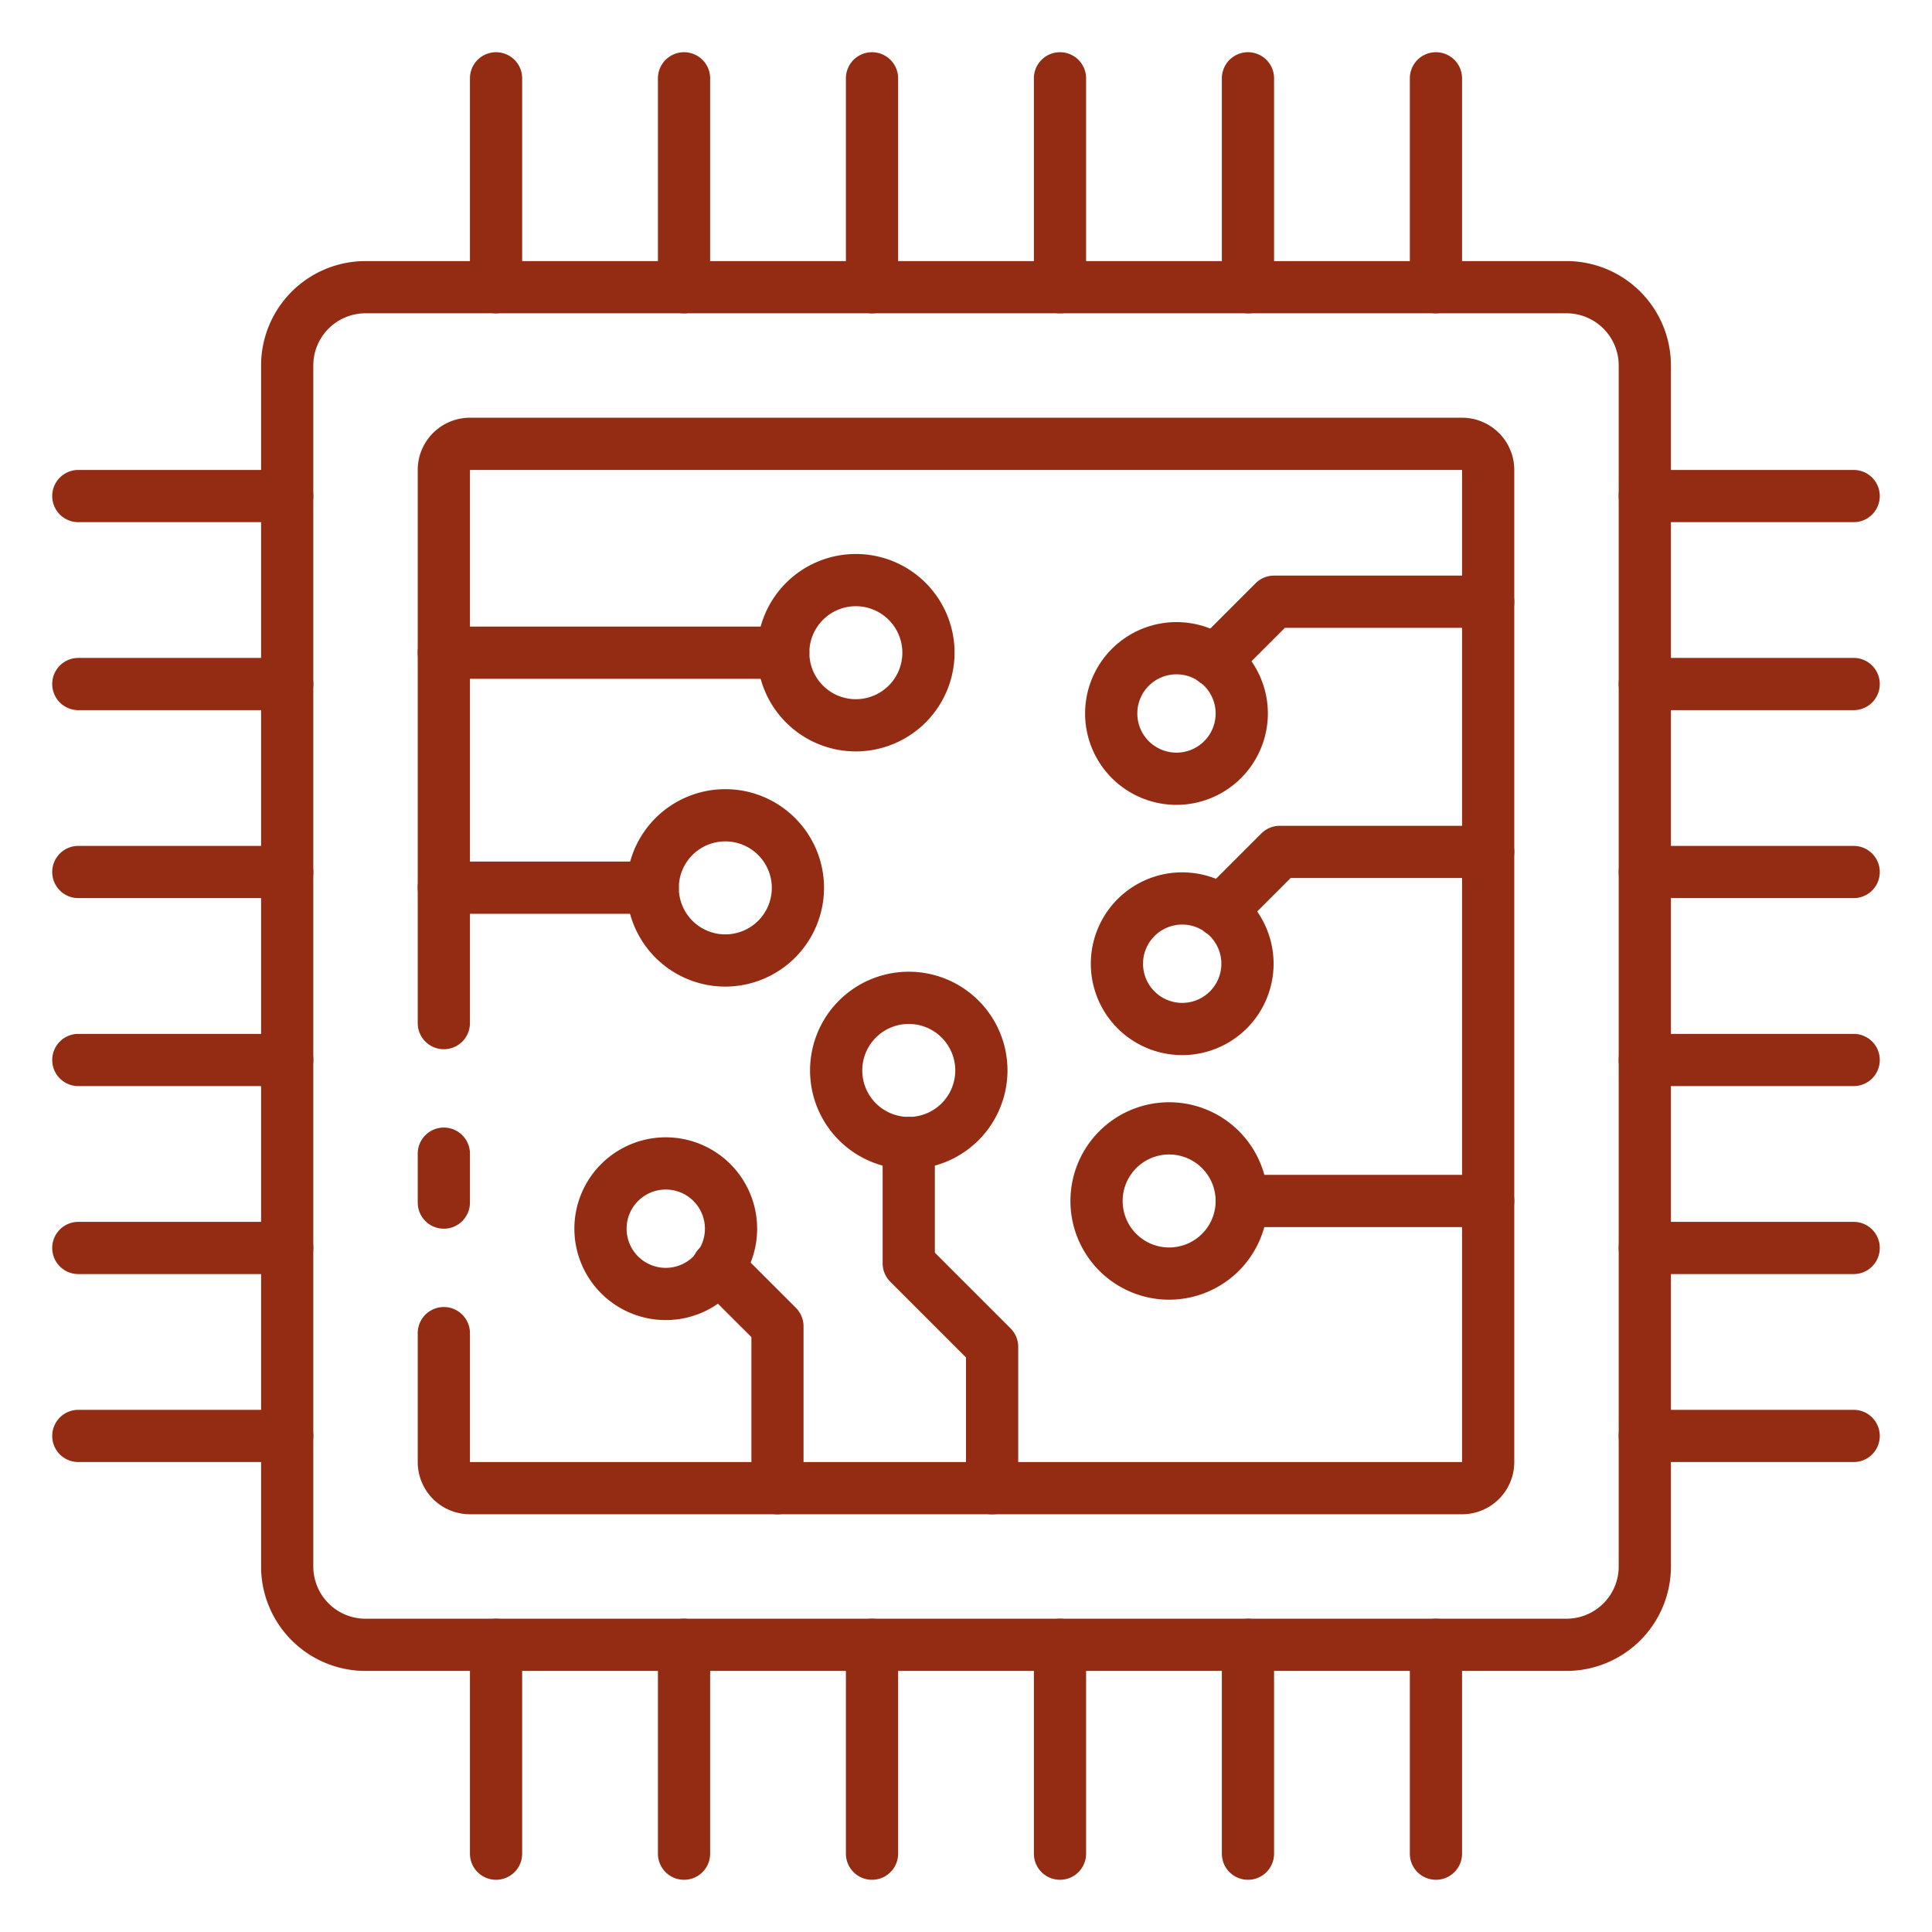 <svg xmlns="http://www.w3.org/2000/svg" id="Icons" height="512" viewBox="0 0 74 74" width="512" fill="#942c13">
	<path d="m60 64h-46a4 4 0 0 1 -4-4v-46a4 4 0 0 1 4-4h46a4 4 0 0 1 4 4v46a4 4 0 0 1 -4 4zm-46-52a2 2 0 0 0 -2 2v46a2 2 0 0 0 2 2h46a2 2 0 0 0 2-2v-46a2 2 0 0 0 -2-2z">
	</path>
	<path d="m17 47.062a1 1 0 0 1 -1-1v-1.874a1 1 0 0 1 2 0v1.874a1 1 0 0 1 -1 1z">
	</path>
	<path d="m56 58h-38a2 2 0 0 1 -2-2v-4.938a1 1 0 0 1 2 0v4.938h38v-38h-38v21.188a1 1 0 0 1 -2 0v-21.188a2 2 0 0 1 2-2h38a2 2 0 0 1 2 2v38a2 2 0 0 1 -2 2z">
	</path>
	<path d="m55 12a1 1 0 0 1 -1-1v-8a1 1 0 0 1 2 0v8a1 1 0 0 1 -1 1z">
	</path>
	<path d="m47.8 12a1 1 0 0 1 -1-1v-8a1 1 0 0 1 2 0v8a1 1 0 0 1 -1 1z">
	</path>
	<path d="m40.6 12a1 1 0 0 1 -1-1v-8a1 1 0 0 1 2 0v8a1 1 0 0 1 -1 1z">
	</path>
	<path d="m33.4 12a1 1 0 0 1 -1-1v-8a1 1 0 0 1 2 0v8a1 1 0 0 1 -1 1z">
	</path>
	<path d="m26.2 12a1 1 0 0 1 -1-1v-8a1 1 0 0 1 2 0v8a1 1 0 0 1 -1 1z">
	</path>
	<path d="m19 12a1 1 0 0 1 -1-1v-8a1 1 0 0 1 2 0v8a1 1 0 0 1 -1 1z">
	</path>
	<path d="m55 72a1 1 0 0 1 -1-1v-8a1 1 0 0 1 2 0v8a1 1 0 0 1 -1 1z">
	</path>
	<path d="m47.8 72a1 1 0 0 1 -1-1v-8a1 1 0 0 1 2 0v8a1 1 0 0 1 -1 1z">
	</path>
	<path d="m40.6 72a1 1 0 0 1 -1-1v-8a1 1 0 0 1 2 0v8a1 1 0 0 1 -1 1z">
	</path>
	<path d="m33.4 72a1 1 0 0 1 -1-1v-8a1 1 0 0 1 2 0v8a1 1 0 0 1 -1 1z">
	</path>
	<path d="m26.2 72a1 1 0 0 1 -1-1v-8a1 1 0 0 1 2 0v8a1 1 0 0 1 -1 1z">
	</path>
	<path d="m19 72a1 1 0 0 1 -1-1v-8a1 1 0 0 1 2 0v8a1 1 0 0 1 -1 1z">
	</path>
	<path d="m71 56h-8a1 1 0 0 1 0-2h8a1 1 0 0 1 0 2z">
	</path>
	<path d="m71 48.8h-8a1 1 0 0 1 0-2h8a1 1 0 0 1 0 2z">
	</path>
	<path d="m71 41.6h-8a1 1 0 0 1 0-2h8a1 1 0 0 1 0 2z">
	</path>
	<path d="m71 34.4h-8a1 1 0 0 1 0-2h8a1 1 0 0 1 0 2z">
	</path>
	<path d="m71 27.2h-8a1 1 0 0 1 0-2h8a1 1 0 0 1 0 2z">
	</path>
	<path d="m71 20h-8a1 1 0 0 1 0-2h8a1 1 0 0 1 0 2z">
	</path>
	<path d="m11 56h-8a1 1 0 0 1 0-2h8a1 1 0 0 1 0 2z">
	</path>
	<path d="m11 48.8h-8a1 1 0 0 1 0-2h8a1 1 0 0 1 0 2z">
	</path>
	<path d="m11 41.6h-8a1 1 0 0 1 0-2h8a1 1 0 0 1 0 2z">
	</path>
	<path d="m11 34.4h-8a1 1 0 0 1 0-2h8a1 1 0 0 1 0 2z">
	</path>
	<path d="m11 27.2h-8a1 1 0 0 1 0-2h8a1 1 0 1 1 0 2z">
	</path>
	<path d="m11 20h-8a1 1 0 0 1 0-2h8a1 1 0 0 1 0 2z">
	</path>
	<path d="m30 26h-13a1 1 0 0 1 0-2h13a1 1 0 0 1 0 2z">
	</path>
	<path d="m32.781 28.781a3.781 3.781 0 1 1 3.781-3.781 3.785 3.785 0 0 1 -3.781 3.781zm0-5.562a1.781 1.781 0 1 0 1.781 1.781 1.783 1.783 0 0 0 -1.781-1.781z">
	</path>
	<path d="m57 47h-9.44a1 1 0 0 1 0-2h9.44a1 1 0 0 1 0 2z">
	</path>
	<path d="m44.781 49.781a3.781 3.781 0 1 1 3.781-3.781 3.785 3.785 0 0 1 -3.781 3.781zm0-5.562a1.781 1.781 0 1 0 1.781 1.781 1.783 1.783 0 0 0 -1.781-1.781z">
	</path>
	<path d="m27.781 37.789a3.781 3.781 0 1 1 3.781-3.781 3.785 3.785 0 0 1 -3.781 3.781zm0-5.562a1.781 1.781 0 1 0 1.781 1.781 1.782 1.782 0 0 0 -1.781-1.781z">
	</path>
	<path d="m25 35h-8a1 1 0 0 1 0-2h8a1 1 0 0 1 0 2z">
	</path>
	<path d="m25.5 50.562a3.5 3.5 0 1 1 3.5-3.5 3.5 3.5 0 0 1 -3.5 3.5zm0-5a1.5 1.5 0 1 0 1.5 1.5 1.5 1.5 0 0 0 -1.5-1.5z">
	</path>
	<path d="m29.78 58a1 1 0 0 1 -1-1v-5.786l-1.98-1.977a1 1 0 1 1 1.414-1.414l2.27 2.27a1 1 0 0 1 .293.707v6.2a1 1 0 0 1 -.997 1z">
	</path>
	<path d="m45.062 30.828a3.5 3.5 0 1 1 3.5-3.5 3.505 3.505 0 0 1 -3.5 3.5zm0-5a1.5 1.5 0 1 0 1.5 1.5 1.5 1.5 0 0 0 -1.5-1.5z">
	</path>
	<path d="m46.53 26.317a1 1 0 0 1 -.707-1.707l2.27-2.27a1 1 0 0 1 .707-.293h8.2a1 1 0 0 1 0 2h-7.786l-1.977 1.977a.993.993 0 0 1 -.707.293z">
	</path>
	<path d="m45.281 40.413a3.5 3.5 0 1 1 3.5-3.5 3.5 3.5 0 0 1 -3.5 3.5zm0-5a1.5 1.5 0 1 0 1.5 1.5 1.5 1.5 0 0 0 -1.5-1.5z">
	</path>
	<path d="m46.75 35.9a1 1 0 0 1 -.707-1.707l2.27-2.27a1 1 0 0 1 .707-.293h7.98a1 1 0 0 1 0 2h-7.566l-1.977 1.977a1 1 0 0 1 -.707.293z">
	</path>
	<path d="m34.808 44.781a3.781 3.781 0 1 1 3.781-3.781 3.785 3.785 0 0 1 -3.781 3.781zm0-5.562a1.781 1.781 0 1 0 1.781 1.781 1.783 1.783 0 0 0 -1.781-1.781z">
	</path>
	<path d="m38 58a1 1 0 0 1 -1-1v-5.006l-2.9-2.9a1 1 0 0 1 -.293-.707v-4.607a1 1 0 0 1 2 0v4.2l2.9 2.9a1 1 0 0 1 .293.7v5.42a1 1 0 0 1 -1 1z">
	</path>
</svg>

